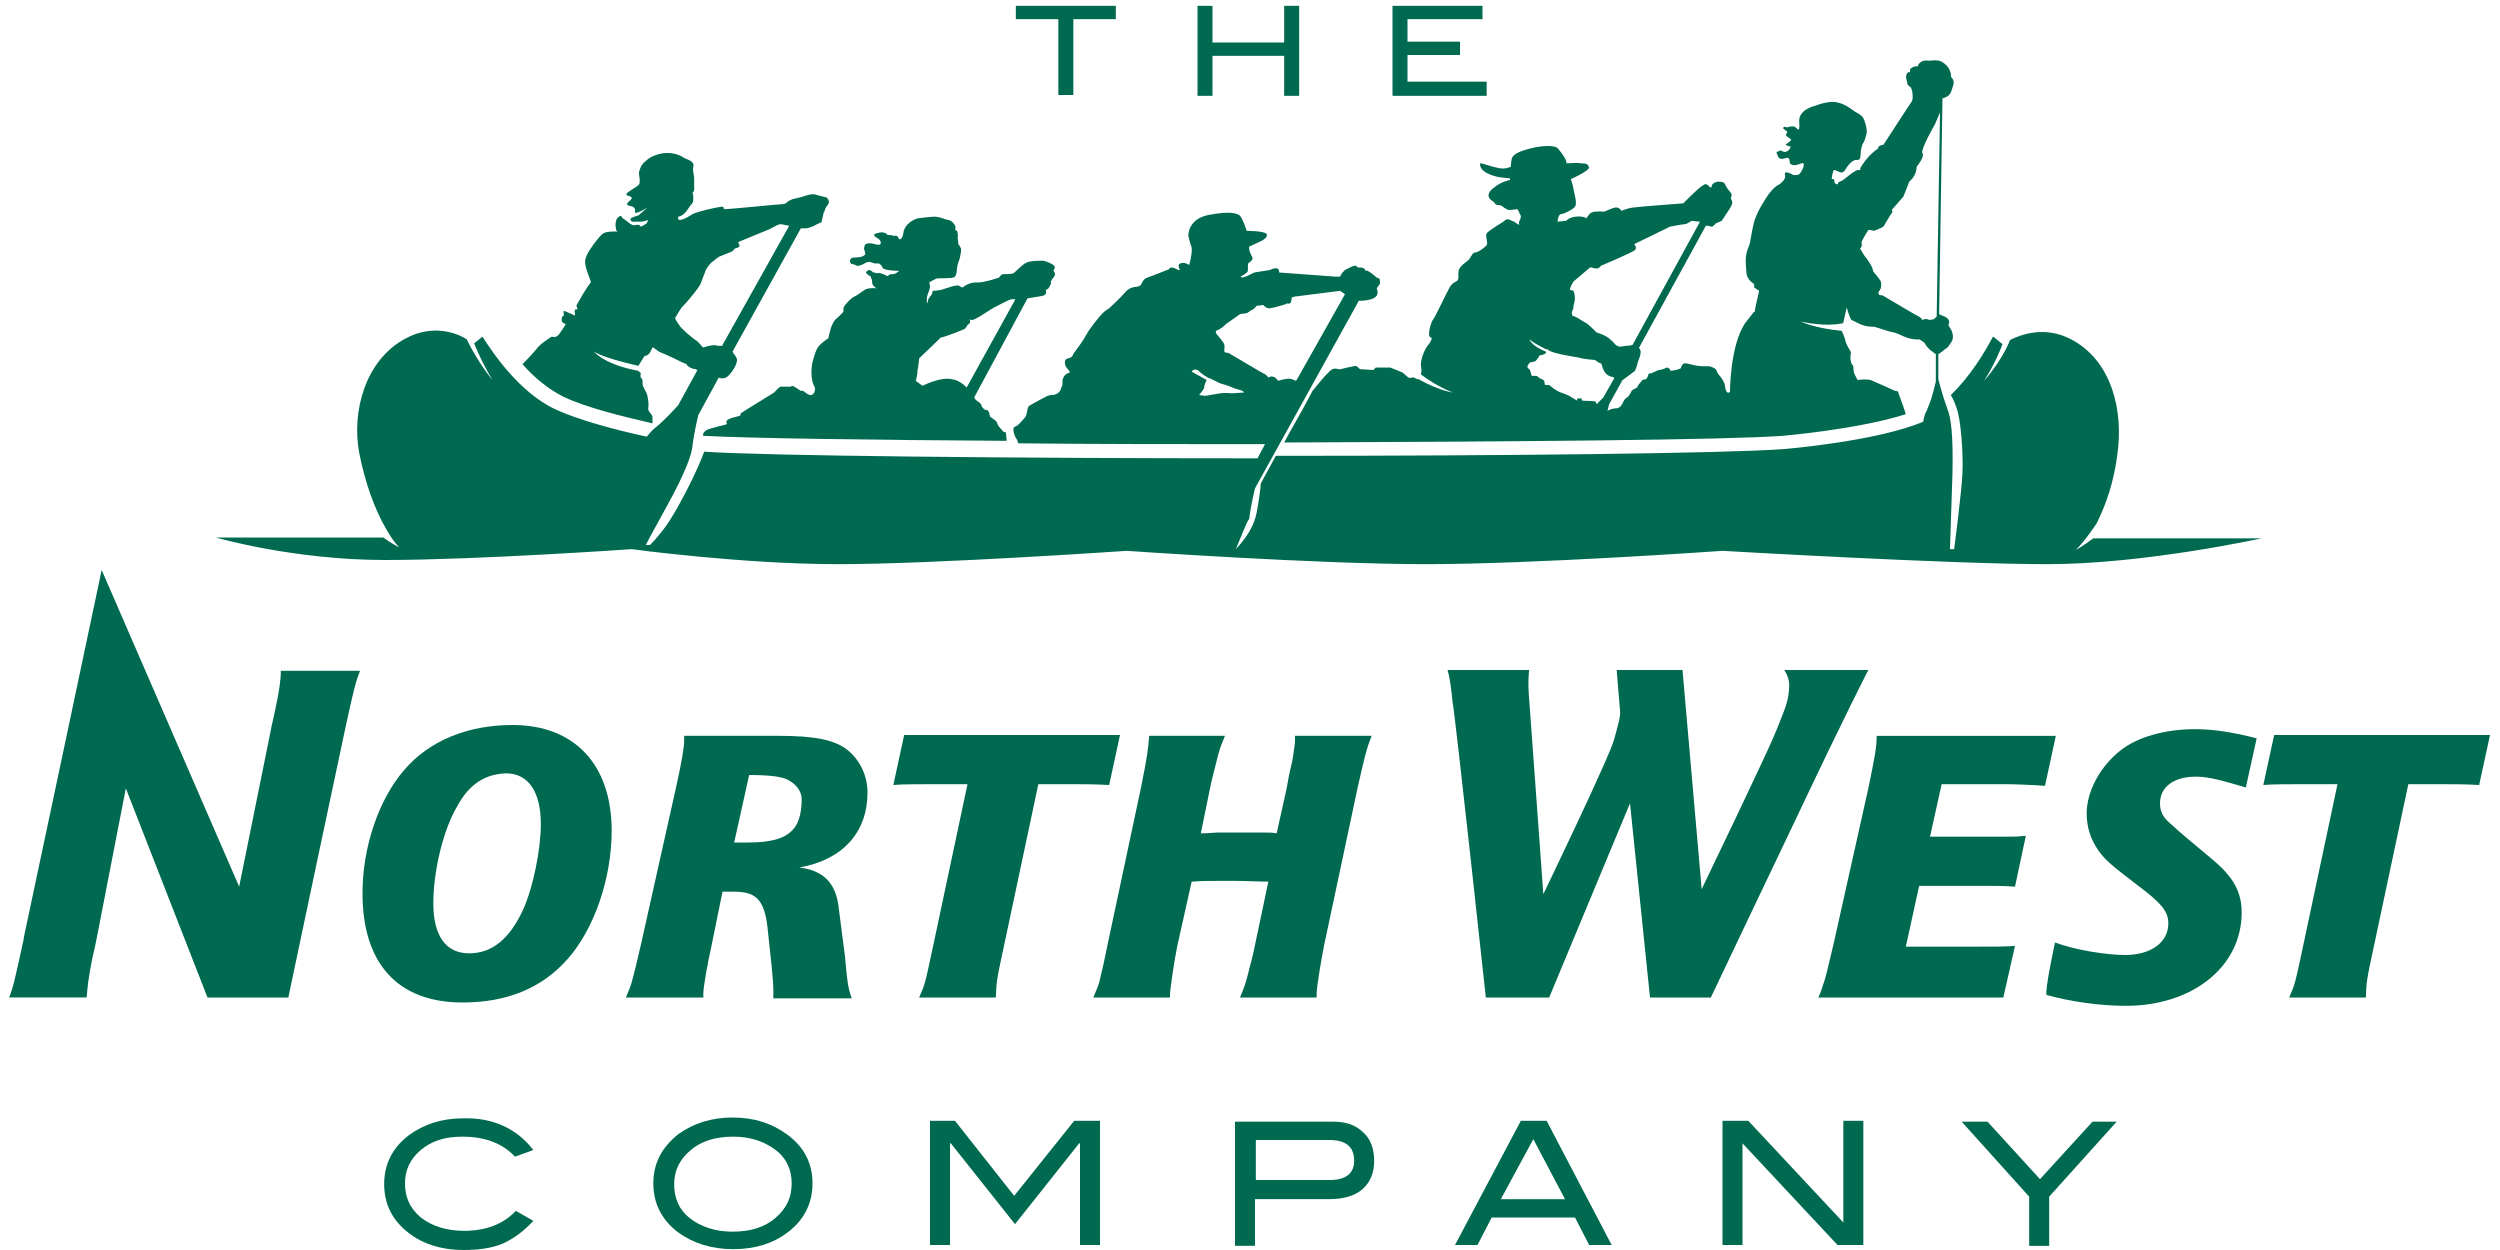 <?xml version="1.0" encoding="utf-8"?>
<!-- Generator: Adobe Illustrator 26.3.1, SVG Export Plug-In . SVG Version: 6.00 Build 0)  -->
<svg version="1.1" id="Layer_1" xmlns="http://www.w3.org/2000/svg" xmlns:xlink="http://www.w3.org/1999/xlink" x="0px" y="0px"
	 viewBox="0 0 300 150" style="enable-background:new 0 0 300 150;" xml:space="preserve">
<style type="text/css">
	.st0{fill:#006A51;}
</style>
<g>
	<g>
		<path class="st0" d="M133.9,2.3h-5.1v9.1H127V2.3h-5.1V0.7h12V2.3z"/>
		<path class="st0" d="M155.9,11.5h-1.8V6.7h-8.6v4.8h-1.8V0.7h1.8v4.4h8.6V0.7h1.8V11.5z"/>
		<path class="st0" d="M178.3,11.5h-11.2V0.7h10.8v1.6h-9v2.7h6.3v1.6h-6.3v3.2h9.5V11.5z"/>
	</g>
	<path class="st0" d="M43.2,80.5c-0.5,1.3-0.7,2-1.7,6.6c0,0-6.1,28.7-6.9,32.6c-0.9,0-8.9,0-9.7,0c-0.3-0.8-9.8-25.1-9.8-25.1
		l-3.4,17.5c0,0-0.3,1.5-0.3,1.5l-0.3,1.3c-0.5,2.5-0.6,3.5-0.7,4.8c-1,0-7.9,0-9.3,0c0.5-1.3,0.7-2.2,1.7-6.8l0.1-0.6
		c0,0,9.3-43.8,9.3-43.9c0,0,16.5,38,16.5,38l3.7-18.3c0,0,0.2-1,0.2-1l0.4-1.8c0.5-2.3,0.7-3.7,0.7-4.8c0,0,0,0,0,0
		C34.8,80.5,41.7,80.5,43.2,80.5z"/>
	<path class="st0" d="M73.4,99.7c0,5.7-2.1,11.8-5.3,15.4c-3.1,3.5-7.3,5.2-12.6,5.2c-7.7,0-12-4.6-12-13.1c0-5.5,1.9-11.2,5-14.8
		c3-3.5,7.6-5.4,13-5.4C68.9,87,73.4,91.7,73.4,99.7z M54.9,96.7c-1.7,2.8-2.9,7.8-2.9,11.7c0,3.9,1.5,6,4.3,6
		c2.8,0,4.9-1.8,6.5-5.3c1.2-2.7,2.1-7.2,2.1-10.2c0-3.9-1.5-6.1-4.2-6.1C58.2,92.9,56.3,94.1,54.9,96.7z"/>
	<path class="st0" d="M85.4,113.4c-0.5,2.2-1,5.1-1,5.8v0.5h-9.3c0.7-1.6,0.7-1.6,1.8-6.3l4.2-18.8c0.8-3.6,1-5,1-5.8v-0.5h11.4
		c4.3,0,6.7,0.5,8.2,1.7c1.5,1.2,2.4,3.1,2.4,5.1c0,4.8-3,8.1-8.2,9c2.6,0.3,4.3,1.6,4.7,4.5l0.8,6.2c0.3,3.4,0.4,3.8,0.8,5h-9.4
		c0-0.5,0-0.6,0-1c0-0.5-0.1-1.9-0.2-2.8l-0.5-4.7c-0.4-3.6-1.6-4.3-4.1-4.3h-1.3L85.4,113.4z M89.8,101.1c2.5,0,4.3-0.4,5.3-1.5
		c1-1,1.1-2.8,1.1-3.7c0-1.3-1.3-2.4-2.5-2.6C93,93.1,91.6,93,89.9,93l-1.8,8.1H89.8z"/>
	<path class="st0" d="M134.4,88.2l-1.3,6c-1.7-0.1-3.3-0.1-5.4-0.1h-3.1l-4.1,19.3c-1,4.6-0.9,4.4-1,6.3h-9.2
		c0.7-1.6,0.7-1.6,1.7-6.3l4.1-19.3h-3.3c-2.1,0-4.7,0-5.6,0.1l1.3-6H134.4z"/>
	<path class="st0" d="M298.8,88.2l-1.3,6c-1.7-0.1-3.3-0.1-5.4-0.1H289l-4.1,19.3c-1,4.6-0.9,4.4-1,6.3h-9.2
		c0.7-1.6,0.7-1.6,1.7-6.3l4.1-19.3h-3.3c-2.1,0-4.7,0-5.6,0.1l1.3-6H298.8z"/>
	<path class="st0" d="M141.3,113.4c-0.4,1.9-0.8,4.8-0.9,5.8v0.5h-9.2c0.4-1,0.7-1.6,0.8-2.2c0.6-2.6,0.3-1.2,0.9-4.1l4-18.8
		c0.8-3.9,0.9-4.9,1-6.3h9.1c-0.3,0.8-0.5,1.1-0.8,2.2c-0.4,1.6-0.8,3.1-1,4.1l-1.1,5.4c0.6,0,0.4,0,2-0.1h0.8h1.8h1.8
		c2,0,2.1,0,2.7,0.1l1.2-5.4c0.2-1.1,0.2-1.3,0.7-3.4c0.2-1.5,0.3-1.8,0.3-2.4c0-0.1,0-0.3,0-0.5h9.2c-0.6,1.5-0.8,2.3-1.7,6.3
		l-4,18.8c-0.4,2-0.9,5.1-0.9,5.8v0.5h-9.2c0.3-0.8,0.5-1.1,0.8-2.2c0.4-1.6,0.8-3,1-4.1l1.6-7.6c-1,0-2.9-0.1-4.6-0.1
		c-1.7,0-3.6,0-4.6,0.1L141.3,113.4z"/>
	<path class="st0" d="M228.7,113.6h8c2.9,0,4.1,0,5.1-0.1l-1.4,6.2h-22.2c0.4-0.8,0.5-1.4,0.8-2.2c0.2-0.8,0.2-0.7,1-4.1l4.2-18.8
		c0.8-3.9,1-4.9,1-6.3h21.5l-1.3,6c-1.3-0.1-3.6-0.2-4.9-0.2H233l-1.4,6.3h7.4h1.9c0.9,0,1.2,0,2.2-0.1l-1.3,6.1
		c-1.2-0.1-2.4-0.1-4.1-0.1h-7.4L228.7,113.6z"/>
	<path class="st0" d="M246.6,113.1c2.4,0.9,6.2,1.5,8.4,1.5c3.1,0,5.2-1.5,5.2-3.8c0-1.4-0.8-2.4-3.6-4.5c-3.4-2.6-4-3.1-4.9-4.4
		c-0.8-1.2-1.3-2.6-1.3-4.3c0-2.6,1.6-5.6,4-7.5c2.1-1.7,5.5-2.6,9-2.6c2.3,0,4.7,0.4,7.4,1.1l-1.3,5.9c-2.7-0.8-4.4-1.3-6-1.3
		c-2.6,0-4.3,1.2-4.3,3.2c0,0.9,0.3,1.6,1.1,2.3c0.8,0.7,0.7,0.7,3.6,3.1c2.9,2.4,2.9,2.5,3.8,3.6c0.9,1.3,1.3,2.5,1.3,4.1
		c0,6.5-5.9,11.2-13.9,11.2c-3.1,0-6.6-0.5-9.5-1.3C245.3,119.1,246.6,113.1,246.6,113.1z"/>
	<path class="st0" d="M64,138l-2.2,0.8c-1.5-1.6-3.6-2.4-6.3-2.4c-2.1,0-3.7,0.5-5,1.6c-1.3,1.1-1.9,2.4-1.9,4c0,1.7,0.6,3,1.9,4.1
		c1.3,1,3,1.6,5.2,1.6c2.6,0,4.7-0.8,6.2-2.4l2.1,1.2c-1.1,1.2-2.3,2.1-3.6,2.7c-1.4,0.6-3,0.8-4.8,0.8c-2.6,0-4.8-0.7-6.5-2
		c-2-1.5-3-3.5-3-5.9c0-2.4,1-4.4,3-5.9c1.8-1.3,3.9-2,6.5-2C59.1,134.1,62,135.4,64,138z"/>
	<path class="st0" d="M97.5,142c0,2.4-1,4.4-3,5.9c-1.7,1.3-3.9,2-6.5,2c-2.6,0-4.8-0.7-6.6-2c-2-1.5-3-3.5-3-5.9c0-2.4,1-4.3,3-5.9
		c1.8-1.3,4-2,6.5-2c2.6,0,4.7,0.7,6.5,2C96.5,137.6,97.5,139.6,97.5,142z M95,142c0-1.7-0.7-3.2-2.2-4.2c-1.3-0.9-2.9-1.4-4.8-1.4
		c-2.1,0-3.8,0.5-5.1,1.6c-1.3,1.1-2,2.4-2,4.1c0,1.7,0.6,3.1,1.9,4.1c1.3,1,3,1.6,5.1,1.6c2.1,0,3.8-0.5,5.1-1.6
		C94.4,145,95,143.7,95,142z"/>
	<path class="st0" d="M132,149.4h-2.4v-12.2h-0.1l-7.7,9.7l-7.7-9.7H114v12.2h-2.4v-14.9h3l7.1,9l7.2-9h3.1V149.4z"/>
	<path class="st0" d="M160,134.6c1.5,0,2.7,0.4,3.6,1.3c0.9,0.8,1.3,2,1.3,3.4c0,1.5-0.5,2.6-1.4,3.4c-0.9,0.8-2.3,1.2-4,1.2h-8.9
		v5.6h-2.4v-14.9H160z M159.6,141.6c1.9,0,2.9-0.8,2.9-2.3c0-1.7-1-2.5-3-2.5h-8.8v4.8H159.6z"/>
	<path class="st0" d="M193.4,149.4h-2.7l-1.7-3.3h-10l-1.7,3.3h-2.7l7.9-14.9h3.1L193.4,149.4z M187.8,143.9l-3.8-7.2l-3.9,7.2
		H187.8z"/>
	<path class="st0" d="M223.5,149.4h-3l-11.4-12.2v12.2h-2.4v-14.9h3.1l11.4,12.2v-12.2h2.4V149.4z"/>
	<path class="st0" d="M254,134.6l-8.1,9v5.9h-2.4v-5.9l-8.1-9h3.1l6.3,6.9l6.3-6.9H254z"/>
	<path class="st0" d="M173.7,80.4h9.8c0,0-0.2,1.3,0,3.5l1.7,23.4c0,0,8.1-16.8,8.5-18.6c0.5-1.8,0.8-2.8,0.7-3.5
		c-0.1-1-0.4-4.8-0.4-4.8l7.9,0l2.3,26.3c0,0,8-16.6,8.9-18.9c1.2-3,1.5-3.6,1.6-5.3c0.1-1.2-0.6-2.1-0.6-2.1h10.1
		c0,0-2.6,5-8.8,18.1c-0.4,0.8-10.1,21.2-10.1,21.2H198l-2.4-23.3l-9.7,23.3h-7.6c0,0-3.7-34.2-4-35.5
		C174.2,83.1,174,81.3,173.7,80.4z"/>
	<g>
		<path class="st0" d="M116.9,47.7l0.2,0.3c0,0,0.6,0.4,0.6,0.5c0.1,0.1,0.1,0.3,0.2,0.4c0.1,0.1,0.2,0.3,0.5,0.3
			c0.3,0,0.4,0.8,0.4,0.8s0.6,0.4,0.7,0.5c0.1,0.1,0.3,0.6,0.3,0.6l0.6,0.7l0.3,0.1l0.1,0.9l0,0.1c-16-0.1-30.7-0.3-36.4-0.6
			c0,0-0.2-0.3,0.4-0.7c0.6-0.3,2.3-0.6,2.4-0.7c0.1-0.1-0.1-0.1,0-0.4c0.1-0.3,1.6-0.6,1.6-0.6l0.1-0.3l0.6-0.4l3.4-2.1
			c0,0,0.6-0.7,0.8-0.7c0.2,0,1.2,0,1.2,0s0.1-0.1,0.2-0.1s1,0.6,1,0.6h0.3c0,0,0.6,0.6,1,0.5c0.4-0.2,0.4-0.6,0.4-0.8
			c0-0.2-0.3-0.4-0.4-1.4c-0.1-1,0.1-1.8,0.2-2.1c0.1-0.3,0.2-0.9,0.6-1.5c0.5-0.6,1.2-1,1.2-1s0.3-1.8,0.9-2.3
			c0.4-0.4,0.7-0.6,0.9-0.9c0.1-0.2-0.2-0.3,0.3-0.9c0.4-0.5,0.9-0.9,1.2-1c0.2-0.1,1-0.7,1.2-0.8c0.6-0.2,1.3-0.1,1.3-0.1
			s-0.4-0.2-0.5-0.5c-0.1-0.3,0-0.5-0.1-0.6c-0.1-0.1-0.1-0.4-0.2-0.4c-0.2,0-0.5-0.4-0.5-0.4s0.2-0.3,0.4-0.3
			c0.2,0,0.5,0.3,0.5,0.3s0.3,0,0.4,0.1c0.1,0,0.2-0.1,0.5,0c0.3,0.1,0.6,0.2,0.7,0.3c0.2,0.1,0.3-0.2,0.5-0.2c0.5,0.1,1-0.4,1-0.4
			s-1.9,0-2-0.4c-0.1-0.3-0.4-0.5-0.5-0.5c-0.1,0-0.3,0.1-0.8-0.1c-0.5-0.2-0.8,0.1-1,0.2c-0.2,0.1-0.5,0.2-0.7,0.2
			c-0.2,0-0.3-0.2-0.6-0.2c-0.3,0-0.3-0.4-0.3-0.4s0-0.4,0.5-0.4c0.5,0,0.9-0.1,0.9-0.1s0.6-0.2,0.4-0.5c0-0.2-0.2-0.5-0.1-0.6
			c0.1-0.1-0.1-0.4,0.5-0.5c0.6-0.1,1.5,0.5,1.5-0.1c-0.1-0.5-0.6-0.6-0.7-0.7c-0.1-0.1-0.1-0.3-0.1-0.3s0.7-0.3,1.1-0.2
			c0.5,0.1,0.4,0.3,0.6,0.3c0.1,0,0.5,0,0.6,0.1c0.1,0.1,0.4-0.3,0.7,0.4c0.4,0.1,0.5-0.7,0.5-0.7s0-1.2,1.7-1.8
			c0.8-0.1,1.7-0.2,2.1-0.2c0.3,0,1,0.2,1.2,0.3c0.2,0.1,0.7,0,1.1,0.6c0.3,0.4,0.1,0.7,0.1,0.7s0.3,0,0.3,0.3c0.1,0.5,0,0.6,0,0.7
			c0.1,0.1,0.1,0.7,0.1,0.7s0.2,0.2,0.3,0.5c0.1,0.5-0.1,0.8-0.1,1.1c-0.1,0.3-0.3,0.9-0.3,0.9s-0.1,0.6-0.1,0.9
			c-0.1,0.3-0.1,0.5-0.4,0.6c-0.3,0.1-1.7,0.1-1.9,0.1c-0.2,0-1,0.5-1,0.5s0.1,0.2,0.1,0.5c0,0.2-0.2,0.8-0.3,1c-0.2,0.7,0,1,0,1
			c0.1-0.1-0.1-0.3,0.3-0.8c0.2-0.2,0.3-0.4,0.3-0.6l0-0.1c0.4,0,1.1-0.1,1.3-0.2c0.4-0.1,1.6-0.6,1.9-0.4c0.3,0.2,0.4,0.2,0.4,0.2
			s0.8-0.7,1.8-0.6c0.9,0,2.6-0.6,2.6-0.6s0.2-0.4,0.5-0.4c0.3,0,0.9,0,1.2-0.1c0.3-0.2,1.1-1.1,1.6-1.3c0.5-0.2,1.1-0.2,1.4-0.2
			c0.3,0,0.5-0.1,1,0.1c0.5,0.2,0.7,0.3,0.9,0.5c0.2,0.2-0.1,0.6-0.1,0.6s0.2,0.2,0.2,0.3c0,0.2,0,0.2-0.1,0.4
			c-0.1,0.1-0.5,0.6-0.4,0.7c0.1,0.1-0.3,0.8-0.4,0.8c-0.1,0-0.2,0.1-0.2,0.1s0.2,0.6-0.4,0.7c-0.4,0.1-1.3,0.2-1.8,0.3l0,0
			L116.9,47.7L116.9,47.7z M116,46.5l5.8-10.5l0-0.1c-0.1,0-0.2,0-0.3,0c-0.4,0-1.6,0.7-2.2,1c-0.6,0.3-2.5,1.7-2.8,1.5
			c-0.3-0.3,0,0.2-0.1,0.3c-0.1,0.2-0.3,0.3-0.3,0.3s-0.2,0.4-0.4,0.5c-0.2,0.1-1,0.4-1.8,0.7c-0.8,0.3-1,0.3-1,0.3l-2.6,2.5
			c0,0-0.1,1-0.2,1.5c0,0.5-0.2,1.2-0.2,1.2l0.8,0.6c0,0,2.1-1.1,3.5-0.8C115,45.6,115.6,46.1,116,46.5L116,46.5z"/>
		<path class="st0" d="M148.3,65.9L148.3,65.9c1.3-1.4,2.2-2.8,2.5-4.4c0.3-1.5,0.5-3.3,0.5-3.5c0,0,1.8-3.3,1.8-3.3
			c28.4,0,53.9-0.3,60.8-0.8c0.1,0,11.2-0.9,16.9-3.3l0-0.1c0.1-0.5,0.2-0.9,0.4-1.2c0.6-1.5,0.6-1.5,1.1-3.5l0-3.2l0-0.1
			c-0.1-0.1-0.2-0.1-0.4-0.3c-0.6-0.4-0.8-0.8-0.8-0.8l-0.2-0.3l-0.6-0.4c0,0,0.1,0.1-0.7,0c-0.9-0.1-1.6-0.6-2.3-0.8
			c-0.7-0.1-2-0.6-2.1-0.6c-0.1,0,0-0.1-0.7-0.1c-1,0-2-0.7-2.3-0.8c-0.2-0.1-0.6-1.5-0.6-1.5l-0.4,1.8l-0.1,0.1
			c-0.6,0.1-2,0.4-5-0.2c0,0,1.7,0.8,4.9,1.1l0,0c0,0,0.3,0.6,0.4,1c0.2,1,0.8,1.4,0.7,1.7c-0.2,1.2,0.3,1.5,0.3,1.5s0,0.6,0.1,0.9
			c0.1,0.2,0.4,0.8,0.4,0.8s1.3-0.2,1.8,0.1c0.5,0.2,2.7,1.2,2.7,1.2s0.4,0,0.4,0.2c0,0.1,0.5,1.3,0.9,2.6l0,0
			c-5.6,1.8-14.7,2.6-14.8,2.6c-6.7,0.5-32.4,0.7-59.7,0.8l-0.1,0c1-1.9,2.3-4,3.4-6.2l0.1-0.1c0,0,1.8-2.3,2.3-2.5
			c0.5-0.2,0.7,0.1,1,0c0.3-0.1,1.7-0.4,1.8-0.4c0.1,0,0.5,0.4,0.5,0.4l1.6,0.1l0.3-0.3h1.7c0,0,1.3,0.5,1.5,0.6
			c0.1,0.1,0.7,0.6,0.7,0.6s0.2,0.1,0.5,0c0.2-0.1,0.5,0.3,0.8,0.2l0.1,0.1c2.4,1.3,3.9,1.5,3.9,1.5c-1.9-0.8-3-1.6-3.7-2.1
			l-0.1-0.1c0.1-0.3,0.1-0.5,0-1.1c0-0.9,0.6-2.1,0.8-2.3c0.2-0.2,0.5-0.7,0.5-0.9c0-0.2-0.4,0.1-0.3-0.8c0-0.3,0.3-1.3,0.5-1.5
			c0.2-0.2,1.5-3,2-3.9c0.6-0.9,1.1-0.3,1-1.5c0-0.6,0.2-0.8,0.4-1c0.1-0.2,0.8-0.6,0.9-0.8c0.2-0.2,0.4-0.8,0.7-0.8
			c0.4,0,1.3-0.7,1.4-0.9c0.2-0.1-0.2-1.1,0-1.4c0.2-0.3,2-1.4,2-1.4s0.3-0.3,0.5-0.3c0.2,0,0.7,0.3,0.8,0.3
			c0.1,0.1,0.6,0.4,0.6,0.4s-0.1-0.4,0.1-0.6c0.1-0.2,0.1-0.5,0.1-0.5l-0.4-0.8c0,0-0.7,0.1-1,0.1c-0.3,0-0.9-0.5-0.9-0.5
			s-0.2-0.1-0.5-0.1c-0.3,0-0.3-0.3-0.5-0.4c-1.2-0.7-0.2-1.5,0.1-1.7c0.8-0.7,1.9-0.9,1.9-0.9l0-0.2c0,0-1.3-0.1-1.6-0.2
			c-1.2-0.3-2-0.8-2-1.5c0-0.3,0.8,0.2,2.4,0.5c0.8,0.1,1.3-0.2,1.3-0.2s0-0.4,0.1-0.9c0.1-0.5,0.7-0.9,2.3-1.3
			c1.6-0.4,2.8-0.3,3.1-0.1c0.3,0.2,0.9,1.1,1,1.3c0.1,0.1,0.2,0.6,0.2,0.6s1.5-0.1,1.7,0c0.3,0,0.8,0,0.9,0.3
			c0.2,0.3,0,0.4-0.4,0.7c-0.4,0.3-1.7,0.9-1.7,0.9s0.2,0.5,0.3,1.1c0.1,0.6,0.5,1.8,0.2,2.2c-0.3,0.4-1.4,0.9-1.7,0.9
			c-0.3,0-0.4,0.9-0.4,0.9s0.9-0.1,1-0.1c0.1,0,0.3-0.4,1.2-0.5c0.9-0.1,1.3,0.2,1.3,0.2s0.2-0.5,0.6-0.7c0.4-0.2,1.5-0.1,1.5-0.1
			s1.1-0.5,1.4-0.5c0.3,0,0.4,0.1,0.4,0.1l0.3,0.3c0,0,0.6-0.3,1.4-0.4c0.7-0.1,6-0.5,6-0.5s2.3-2.4,2.7-2.3
			c0.4,0.1,0.4,0.4,0.6,0.4c0.2,0-0.1-0.5,0.8-0.7c0.3,0,0.8,0,0.9,0.3c0.1,0.3,0.5,0.8,0.5,0.8s0.3,0.3,0.3,0.5
			c0,0.1-0.1,0.4-0.1,0.4s0.3,0.5,0.1,0.8c-0.1,0.3-0.8,1.3-0.8,1.3s-0.3,0.5-0.4,0.6c-0.2,0.1-0.7,0.3-0.7,0.3s-0.3,0.4-0.5,0.4
			c-0.2,0-0.3-0.1-0.4-0.1c0,0-0.1,0-0.3,0l0,0l-8,14.6l0,0.1c0.5,0.4-0.2,1.6-0.2,1.8c0,0.2-0.3,0.9-0.3,0.9s-0.9,0.7-1.6,1.2
			l0,0.1l-1.5,2.7c0,0-0.1,0.3-0.2,0.8l0,0c0.2-0.1,0.5-0.3,1.1-0.3c0.7-0.1,0.7-0.9,1.1-1.2c0.4-0.2,0.6-0.7,0.7-0.9
			c0.1-0.2,0.7-0.3,0.7-0.5c0-0.1,0.5-0.7,0.6-0.8c0.1-0.1,0.4,0,0.5-0.2c0.2-0.2,0.2-0.7,0.4-0.6c0.1,0.1,0.9-0.4,1.1-0.4
			c0.2,0,0.8-0.2,0.9-0.3c0.1,0,0.4,0.1,0.4,0.3c0.1,0.2,0.5,0,0.7,0c0.1,0,0.6-0.2,0.6-0.2s0.1-0.6,0.5-0.6c0.4,0,0.8,0.2,1.5,0.3
			c0.7,0.1,1.3,0,1.6,0.1c0.3,0.1,0.7,0.3,0.7,0.5c0,0.2,0.4,0.6,0.6,0.9c0.2,0.3,0.4,0.7,0.4,0.9c0,0.2,0.1,0.7,0.3,0.8
			c0.2,0.1,0.3-0.1,0.3-0.1s0-5.5,1.8-8.2c0.6-0.8,0.9-1.1,1-1.3c0.1-0.1,0.2,0,0.2-0.3c0-0.2,0.5-2.3,0.5-2.3l-0.6-0.4l0-0.4
			c0,0-0.6-0.4-0.7-0.7c-0.1-0.3-0.2,0.1-0.3-1.6c-0.1-1.7,0.4-2.1,0.5-2.7c0.1-0.6,0.4-2.3,0.6-2.8c0.2-0.5,0.4-1.1,1.3-2.5
			c0.9-1.4,1.5-1.6,1.5-1.6s1-0.6,0.8-1.2c-0.2-0.7,1,0,1,0s0.6,0.1,0.8-0.2c0.2-0.2,0.6-1,0.4-1.2c-0.1-0.2-1.1,0.6-1.6,0
			c-0.1-0.1,0.1-0.9-0.6-0.6c-0.7,0.2-0.8-0.1-0.9-0.4c-0.1-0.2-0.2-0.4,0-0.4c0.2,0,0.2-0.3,0.7,0c0.6,0.2,0.9-0.6,0.9-0.6
			s-0.4-0.1-0.6-0.2c-0.1-0.1,0.8-0.5,0.6-0.7c-0.2-0.2-0.8-0.4-0.5-0.7c0.3-0.3-0.6-0.5-0.4-0.7c0.2-0.2,0.4,0,0.4,0s0.8-0.3,1.1,0
			c0.3,0.3,0.5,0.6,0.4-0.8c0-1.4,1.9-1.8,1.9-1.8s1.7-0.7,2.7-0.4c1,0.2,1.8,0.9,2.1,1.1c0.3,0.2,0.9,0.4,1.1,1
			c0.4,1,0.3,1.6,0.3,1.6c-0.3,1.1-0.3,1-0.5,1.3c-0.1,0.3-0.2,0.7-0.2,0.9c-0.1,0.9,0,1-0.6,1c-0.5,0-1.1,0.9-1.1,0.9
			s-0.3,0.6-0.6,0.6s-0.7-0.3-0.9-0.3c-0.2,0.1-0.3,1.1-0.3,1.1s0.2-0.1,0.3,0.1c0.1,0.1-0.1,0.4,0.3,0.5c0.4,0.1,0,0,0.1,0
			c0.1,0-0.1-0.2,0.5-0.4c0.3-0.1,1.5-1.3,2-1.3c0.5,0,0.2-0.1,0.2-0.1s0-0.2,0.7-1.1c0.7-0.9,1.5-1.4,1.5-1.4s-0.1-0.2,0.2-0.3
			c0.3-0.2,0.4-0.1,0.4-0.1s3.1-4.8,3.4-5.2c0.2-0.4,0.1-0.7,0.1-1c0-0.3-0.2-0.7-0.2-0.7s-0.4-0.3-0.4-0.4c0-0.2-0.3-0.8-0.1-1.2
			c0.2-0.4,0.4-0.2,0.4-0.2s0-0.5,0.1-0.5c0.1,0,0.1-0.1,0.4-0.2c0.3-0.1,0.4,0,0.4,0s0.1-0.5,0.7-0.7c0.6-0.1,0.7,0,0.7,0
			s0.9-0.2,1.5,0.1c0.5,0.3,0.8,0.6,1,1.1c0.2,0.5,0.1,0.7,0.1,0.7s0.5,0.4,0.3,1c-0.2,0.6-0.2,0.8-0.5,1.2
			c-0.3,0.3-0.8,0.4-0.8,0.4l0,0l0,0l-0.4,25.8l0,0.1c0.2,0.1,0.4,0.2,0.7,0.3c0.8,0.4,0.4,1,0.4,1l0.3,0.5c0,0,0.5,0.8,0.1,1.5
			c-0.3,0.4-0.4,0.6-0.4,0.6s-0.2,0.2-0.4,0.3c-0.1,0.1-0.6,0.5-0.8,0.6l0,0.1l0,2.9c0,0,0.5,2,1.1,3.6c0.4,1,0.7,2.9,0.6,7.7
			l-0.3,9.1l0.5,0c0,0,0.9-6.8,1-9.2c0.1-2.4-0.2-6.4-0.7-7.7c-0.2-0.6-0.4-1.1-0.7-1.6l0,0c2.4-2.3,4.1-5.2,5-6.9l0.1-0.1l1.1,0.9
			c-0.3,0.8-0.9,2.3-2.2,4.4c2.4-2.8,3.1-4.9,3.1-4.9c1.4-0.7,4.2-1.7,7.3-0.1c5,2.6,6.3,8.7,5.6,13.7c-0.4,3.4-1.4,6.2-2.5,8.4
			c0,0-1.3,2-2.5,3.2c0,0,0.9-0.5,2.1-1.4l20.2,0c0,0-14.1,3.1-25.7,3.1c-11.7,0-39-1.6-39-1.6s-22.5,1.6-35.6,1.6
			c-13.1,0-35.9-1.6-35.9-1.6s-23.1,1.6-34.6,1.6c-11.5,0-24.8-1.8-24.8-1.8s-18.6,1.3-29.6,1.3c-11,0-20.3-2.7-20.3-2.7l20.1,0
			c0.8,0.6,1.9,1.2,1.9,1.2c-0.7-0.8-1.1-1.4-1.6-2.3c-1.3-2.2-2.5-5.5-3.2-9.1c-0.9-4.9,0.7-11.1,5.6-13.7c3.2-1.7,6-0.7,7.3,0.1
			l0,0c1.4,2.9,3.1,4.9,3.1,4.9c-1.3-2.1-2.2-4.4-2.2-4.4l1-0.8l0,0c1.4,2.2,4.5,6.7,8.7,8.7c2.8,1.3,7.3,2.5,11,3.3l0.1-0.1
			c0.4-0.5,0.8-0.9,1.1-1.1c1.3-1.1,2.6-2.6,2.6-2.6l2.3-4.2l0,0c-0.1,0-0.2-0.1-0.2-0.1s-0.3,0-0.7-0.2c-0.4-0.2-0.4-0.4-0.4-0.4
			s-0.3-0.1-0.5-0.2c-0.2-0.1-1.8-0.9-2.6-1.2c-0.5-0.2-0.9-0.7-1-0.6c-0.1,0.1-0.3,1-0.9,1c-0.1,0-0.5,0.8-0.8,1.2l0,0
			c-4.4-1-5.4-1.7-5.4-1.8c0,0,1.1,1.6,5.4,2.4l0,0c0,0.1,0.2,0.1,0.3,0.3c0,0.2-0.1,0.3,0,0.5c0.1,0.1,0.1,0.1,0.2,0.3
			c0,0.2,0,0.7,0.1,0.8c0.1,0.2,0.3,0.6,0.4,0.8c0.1,0.2,0.3,1.2,0.2,1.7c-0.1,0.5,0.4,0.7,0.5,1.1c0,0.1,0,0.5,0,0.8l0,0
			c-3.5-0.8-8-1.9-10.7-3.2c-1.8-0.9-3.5-2.3-4.9-3.9l0,0c0.9-0.9,1.7-1.8,1.9-2.1c0.5-0.5,1.3-1,1.3-1s0.2-0.2,0.4-0.2
			c0.2,0.1,0.5,0,0.6-0.1c0.2-0.1,1-1.4,1-1.4s-0.4-0.1-0.5-0.4c0-0.3,0-0.5,0.2-0.6c0.2,0-0.1-0.5,0.1-0.6C69,37.8,69,38,69,37.7
			c0-0.2-0.1-0.3,0-0.5c0.1-0.2,0.2,0,0.3-0.1c0.1,0-0.2-0.3-0.1-0.5c0.2-0.3,0.6-1.1,1-1.7c0.4-0.7,0.7-0.9,0.7-1.1
			c0,0-0.3-0.8-0.5-1.4c-0.1-0.4-0.3-0.8-0.1-1.5c0.2-0.7,1.7-2.7,2.1-2.9c0.5-0.3,1.7-0.2,1.7-0.2s-0.2-0.1-0.2-0.5
			c-0.1-0.3,0-0.8,0.1-1c0.1-0.2,0.4-0.4,0.5-0.4c0.1,0,0.1,0.3,0.4,0.4c0.3,0.2,0.7,0.6,1,0.7c0.3,0.1,0.6-0.1,0.8,0
			c0.1,0.1,0.1,0.1,0.2,0.2c0.1,0,0.7-0.4,0.7-0.4l0.2-0.4c0,0-0.6,0.2-0.9,0.2c-0.3,0-0.8,0-1,0c-0.2,0-0.3-0.3-0.2-0.4
			c0.1-0.1,0.5-0.2,0.7-0.3c0.2,0,0.4-0.2,0.5-0.3c0.1-0.1,0.8-0.7,0.8-0.7s-1.6,1-1.5,0.5c0.1-0.8-0.7-0.6-0.9-0.8
			c-0.3-0.4,1.2-0.8,0.1-1.1c-0.9-0.2,1.1-1,1.3-1.4c0.2-0.4-0.1-1.2,0-1.5c0.1-0.4,0.3-0.9,0.7-1.2c0.4-0.4,1-0.8,2.1-1
			c1.2-0.2,2.3,0.3,2.5,0.5c0.3,0.2,1.4,0.4,1.2,1.1c-0.1,0.5,0,0.5,0.1,1.3c0,0.4,0,1.4,0,1.5c0,0.2-0.2,0.3-0.2,0.3
			s0.1,0.2,0.1,0.7c0,0.5-0.1,0.6-0.3,0.8c-0.2,0.2-0.7,1.3-1.5,1.4c-0.1,0,0,0.5,0.2,0.4c0.7-0.1,1.4-0.7,1.7-0.8
			c0.5-0.2,2.4-0.7,3.4-0.8c0.2,0,0.1,0.3,0.2,0.3c0.8,0,6.5-0.6,7-0.6c0.5,0,0.4-0.3,1.2-0.6c0.8-0.2,1-0.2,1.5-0.4
			c0.8-0.2,0.9-0.3,1.8,0c0.1,0,0.3,0.1,0.4,0.1c0.3,0.1,0.3,0,0.5,0.2c0.2,0.3,0.2,0.4,0.1,0.7C99,25,99,25.1,99,25.2
			c-0.1,0.2-0.2,0.4-0.2,0.5c0,0.1-0.1,0.3-0.1,0.5c-0.1,0.1,0,0.4-0.2,0.5c-0.2,0.1-0.7,0.3-0.8,0.4c-0.2,0.1-0.8,0.3-0.9,0.3
			c-0.1,0-0.4,0-0.7,0l0,0l-8.2,14.8l0,0c0.1,0.1,0.1,0.2,0.1,0.2s0.2,0.2,0.3,0.4c0.1,0.2,0.2,0.3,0.1,0.7
			c-0.1,0.4-0.5,1.1-0.9,1.5c-0.4,0.4-0.6,0.4-0.9,0.4c-0.1,0-0.2,0-0.4-0.1l0,0.1l-2.4,4.4c0,0-0.5,2-0.7,3.7c-0.1,1-0.7,2.9-3,7.1
			l-1.7,3.1l-0.7,1.3l-0.2,0.4c0,0,0.5,0,0.5,0c0.5-0.5,0.6-0.6,1.4-1.6c0.6-0.7,1.2-1.7,1.9-2.9c2.3-4.1,3.2-6.7,3.2-6.7
			c7.1,0.5,37,0.8,66.4,0.8l0.9-1.7c-10.1,0-20.3,0-29.6-0.1l0,0c-0.1-0.2-0.1-0.4-0.2-0.5c-0.3-0.4-0.6-1.4-0.2-1.5
			c0.4-0.1,0.9-0.8,1.2-1.1c0.3-0.3,0.2-1.2,0.5-1.4c0.3-0.2,2.2-1.2,2.2-1.2l0.4-0.1c0,0,0.9,0.1,1.2-0.7c0.2-0.7,0.2-0.2,0.2-1
			c0.1-0.9,0.9-1,0.9-1l-0.1-0.2l-0.4-0.5c0,0-0.4-0.9,0.3-1c0.7-0.2,0.4-0.4,0.8-0.8c0.3-0.4,1.1-1.5,1.4-2.1
			c0.3-0.6,1.5-2.1,1.9-2.5c0.4-0.4,0.8-0.6,0.8-0.6s1.3-1.2,1.9-1.9c0.5-0.7,1.5-0.7,1.5-0.7s0.3-0.1,0.4-0.2
			c0.1-0.1,0.2-0.7,0.8-0.9c0.6-0.2,2.6-1,2.6-1s0-0.2,0.3-0.2s0.8,0.3,0.8,0.3l0.2,0c0,0-0.3-0.5-0.1-0.7c0.5-0.4,1.2,0.1,1.2,0.1
			s0.4-1.4,0.3-2.1c-0.2-0.5-0.4-1.4-0.4-1.4s-0.1-2,2.4-2.5c2.6-0.5,3.3-0.2,3.7,0c0.4,0.3,0.9,1.9,0.9,1.9s2.2,0,2.4,0.4
			c0.2,0.4-0.6,0.8-0.6,0.8l-1.5,0.7c0,0-0.1,0.4,0.3,1.1c0.3,0.5-0.1,0.6-0.4,0.9c-0.1,0.1,0,0.9-0.1,1c-0.2,0.3-0.9,0.6-0.8,0.6
			c0,0.4,1.6-0.5,1.6-0.5l1.9-0.3c0,0,0.7-0.4,1-0.1c0.1,0.1,0.1,0.4,0.1,0.4l6.8,0.5l0.5,0c0,0,0.2-0.4,0.3-0.5
			c0.1-0.1,0.3-0.3,0.3-0.3l0.4-0.2c0,0,0.7-0.4,0.9-0.3c0.2,0.1,0.2,0.2,0.2,0.2s0.2,0,0.4,0c0.2,0,0.5,0.2,0.5,0.2l0,0.2
			c0,0,0-0.1,0.3,0c0.3,0.1,1.1,0.8,1.1,0.8s0.2,0.1,0.3,0.1c0.1,0.1,0.1,0.5,0.1,0.6c0,0.1-0.4,0.6-0.4,0.6s0.3,0.6-0.1,1
			c-0.4,0.4-1.4,0.5-2.1,0.5l0,0.1l-12.4,22.4c0,0-0.5,2-0.7,3.7C149.7,62.4,149.3,63.5,148.3,65.9 M161.4,35.3l-0.6-0.4l-5.5,0.7
			l-0.3,0.1c0,0,0,0.6-0.2,0.7c-0.2,0.1-0.4,0-0.4,0l-0.1,0.1c0,0-1.6,0.5-2,0.5c-0.4,0-0.7-0.4-0.7-0.4l-0.8,0.1
			c0,0-0.4,0.5-0.6,0.5c-0.2,0.1-0.5,0.4-0.7,0.4c-0.2,0-0.7,0.1-0.7,0.1l-1.7,1.2c0,0-0.4,0.4-0.6,0.5c-0.1,0.1-0.3,0.2-0.6,0.3
			l0,0.1c0,0.1,0.1,0.3,0.1,0.3s0.8,0.9,0.9,1.2c0.1,0.2,0,0.8,0,0.8l0.1,0.2c0,0,0.3,0,0.5,0.1c0.2,0.1,4,2.4,4.3,2.5
			c0.3,0.2,0.4,0.4,0.4,0.4s0.4-0.2,0.5-0.1c0.2,0,0.3,0.1,0.3,0.1l0.4,0.4c0,0,0.2-0.1,0.8-0.2c0.5-0.1,0.7-0.1,1.3,0.2l0.1-0.1
			L161.4,35.3L161.4,35.3z M94.7,27.1c-0.5-0.1-0.9-0.2-1.1-0.2c-0.4,0.1-1.2,0.6-1.5,0.7c-0.3,0.1-3.1,1.3-3.4,1.4
			c-0.3,0.1,0.2,0.4,0,0.6c-0.2,0.2-0.5,0.2-0.5,0.2s-0.2,0.3-0.4,0.4c-0.2,0.1-1.3,0.5-1.5,0.6c-0.2,0.1-0.5,0.4-0.8,0.6
			c-0.3,0.2-0.7,0.8-0.8,1c-0.1,0.2-0.5,1.4-0.7,1.8c-0.7,1.1-1.9,2.4-2.2,2.7c-0.3,0.4-0.8,1.3-0.8,1.3s0.2,0.4,0.5,0.8
			c0.2,0.4,1.6,1.6,2.1,1.9c0.3,0.2,0.7,0.8,0.8,0.8c0.1,0,0.2-0.1,0.7-0.2c0.5-0.1,0.9-0.1,1,0c0.1,0,0.2,0,0.5,0c0,0,0.1,0,0.1,0
			l0-0.1L94.7,27.1L94.7,27.1z M232.4,38l0.4-24.5l0,0l-0.6,1.4c0,0-1.8,3.1-1.5,3.5c0.3,0.4-0.7,1.6-0.7,1.6s0,0.6-0.3,1.1
			c-0.3,0.5-0.6,0.7-0.6,0.7l-0.1,0.3l-0.2,0.5l-0.4,1l-1.4,1.6c0,0,0.2,0.2,0,0.4c-0.2,0.2-0.9,1.5-1,1.6c-0.1,0.1-1.1,0.5-1.1,0.5
			l-0.5-0.1l-0.2,0c0,0-0.9,1.4-0.8,1.5c0,0.1,0,0.5,0,0.5l-0.2,0.2c0,0,0.5,0.9,0.7,1.1c0.2,0.2,0.8,1.2,0.8,1.3
			c0,0.1,0.1,0.4,0.1,0.4s0.8,0.9,0.9,1.2c0.1,0.2,0,0.8,0,0.8l-0.3,0.5l0.1,0.3c0,0,0.3,0,0.5,0.1c0.2,0.1,4,2.4,4.3,2.5
			c0.3,0.2,0.4,0.4,0.4,0.4s0.4-0.2,0.5-0.1c0.2,0,0.3,0.1,0.3,0.1l0.6-0.1C232.1,38.2,232.2,38.2,232.4,38L232.4,38z M195.9,41.4
			l8.1-14.8l0,0l-0.1,0l-0.9-0.1c0,0-0.6,0.4-0.8,0.4c-0.3,0-1.8,0.3-1.8,0.3l-4.3,2.1c0,0,0.4,0.4,0.1,0.7
			c-0.3,0.3-4.1,1.9-4.1,1.9s-0.2,0.4-0.7,0.3c-0.6-0.1-0.2-0.1-0.2-0.1h-0.4l-2,1.7c0,0-0.4,0.7-0.4,0.9c0,0.2,0.4,0.1,0.4,0.2
			c0.1,0.1,0.3,0.8,0.1,1.5c-0.1,0.2-0.1,0.6-0.1,0.6l-0.2,0.5l0.1,0.4c0,0,0.4,0.1,0.7,0.3c0.3,0.2,0.8,0.5,1,0.6
			c0.2,0.1,1.2,1.1,1.2,1.1s0.7,0.2,1.2,0.5c0.5,0.3,1.1,1,1.1,1s0.3,0.2,0.5,0.2c0.2,0,0.6-0.1,0.7-0.1
			C195.1,41.5,195.5,41.5,195.9,41.4L195.9,41.4z M185.5,42.2c0,0.1,0.1,0.2-0.2,0.3c-0.4,0.2-0.6,0.1-0.6,0.2
			c0,0.1-0.3,0.5-0.4,0.6c-0.1,0.1-0.7,0.2-0.7,0.2s-0.4,0.4-0.3,0.6c0.1,0.1,0.3,0.3,0.3,0.3l0.2,0.7l0.6,0l0.4,0.3
			c0,0,0.5,0.2,0.5,0.3c0,0.1,0.1,0.5,0.1,0.5l0.5,0c0,0,0.8,0.7,1.4,0.9c0.6,0.2,1,0.4,1,0.4l1,0.6c0,0-0.3-0.3,0.3-0.3
			c0.6,0-0.3,0.3,0.7,0.3c1,0,1.2,0.1,1.2,0.1s0,0.1,0.1,0.3l0,0c0.5-0.5,0.8-0.8,0.8-0.8l1.3-2.3l0-0.1c0,0-0.5-0.1-0.8-0.3
			c-0.7-0.6-0.6-1.3-0.8-1.4c-0.2,0-0.7-0.4-0.7-0.4s-1.4-0.1-2-0.3c-0.6-0.1-3.2-0.5-3.6-0.9c-0.1-0.1-0.2-0.1-0.2-0.1l-0.1,0
			c-1.8-0.9-2-1.2-2-1.3C183.6,40.5,183.2,41.2,185.5,42.2L185.5,42.2z M144.8,45.6c0,0-0.3,0.6-0.3,0.9c0,0.2-0.6,0.9-0.6,0.9
			s0.6,0.1,0.7,0.1c0.2,0,1.1-0.2,1.8-0.3c0.7-0.1,1.4,0,1.4,0l1.5-0.1c0,0-0.1-0.2-0.5-0.3c-0.4-0.1-1-0.3-0.9-0.3
			c-1.2-0.5-1.1-0.3-1.7-0.6c-0.4-0.2-0.8-0.4-1-0.5l-0.1,0c-1.1-0.6-1.1-0.8-1.4-1c-0.5-0.2-0.7,0.2-0.7,0.2
			C143.7,45,144.3,45.3,144.8,45.6L144.8,45.6z"/>
	</g>
</g>
</svg>
